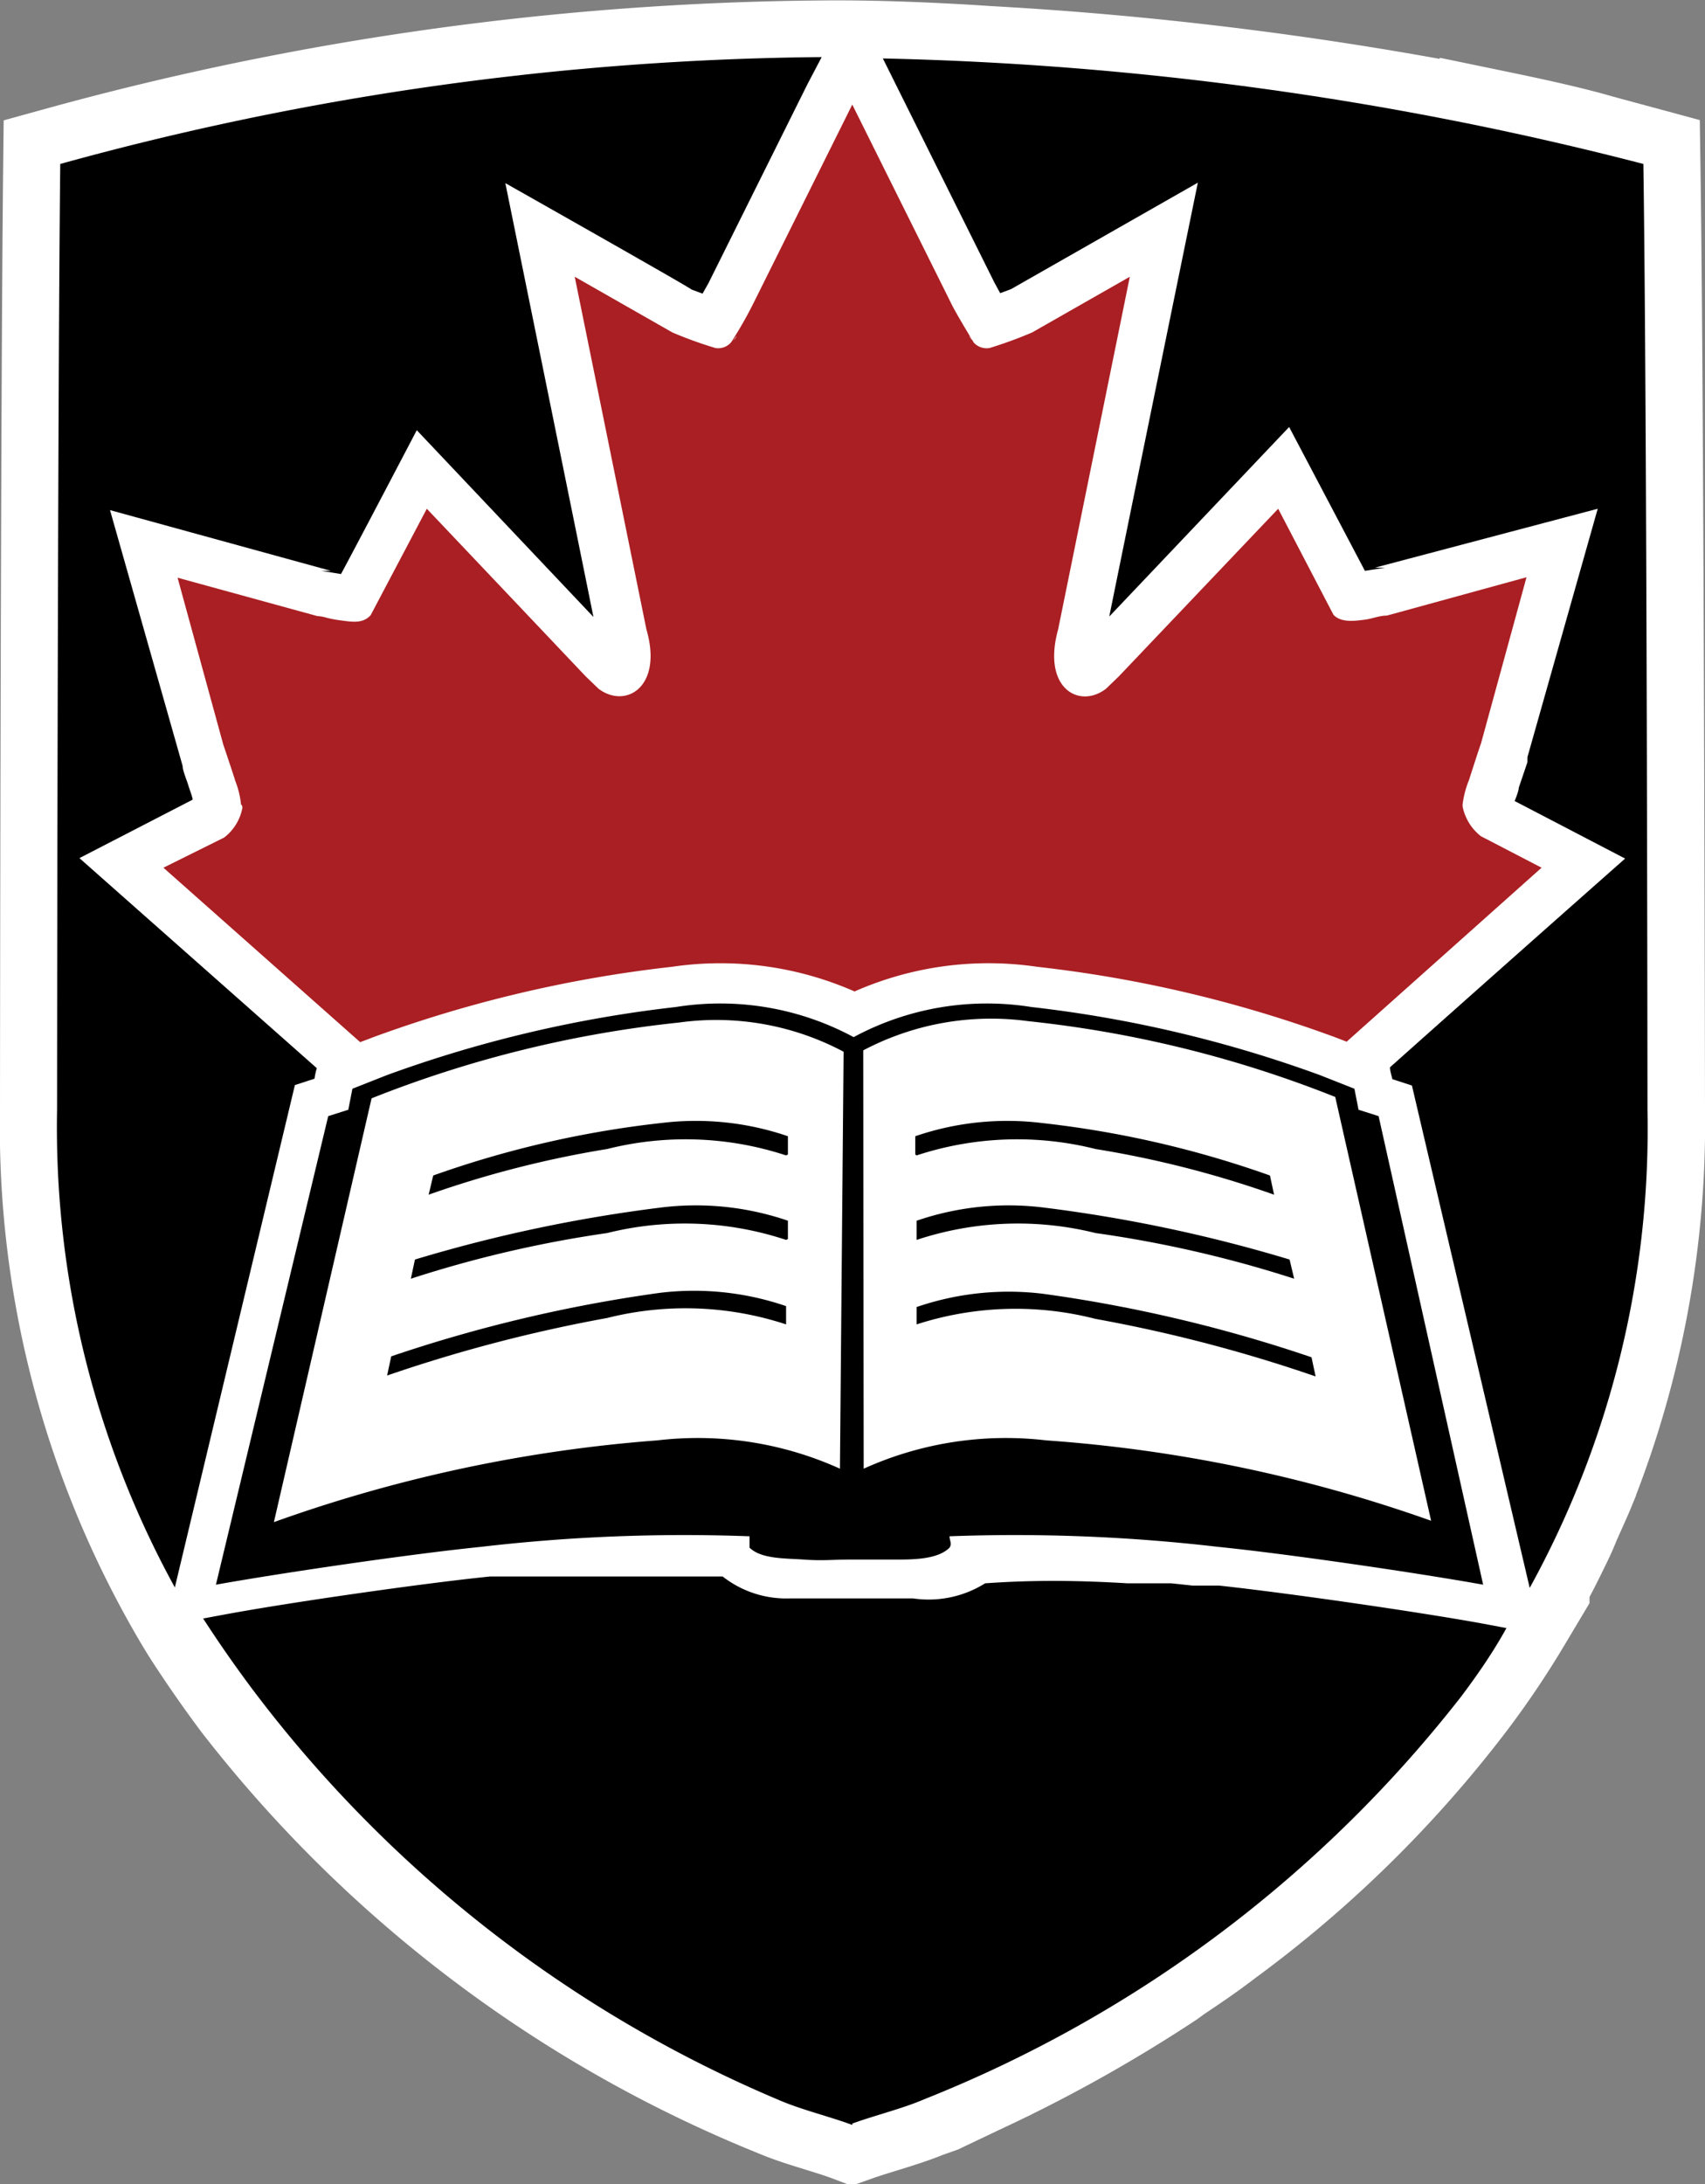 <svg xmlns="http://www.w3.org/2000/svg" viewBox="0 0 37.35 47.83"><rect x="0" y="0" width="37.35" height="47.83" fill="#808080" stroke="none"/><defs><style>.cls-1{fill:#fff;stroke:#fff;stroke-miterlimit:10;stroke-width:2.5px;}.cls-2{fill:#aa1f23;}</style></defs><title>Asset 1</title><g id="Layer_2" data-name="Layer 2"><g id="Layer_1-2" data-name="Layer 1"><path class="cls-1" d="M4.35,35.65c.33.51.67,1,1.05,1.51A28.09,28.09,0,0,0,17.1,46c.47.2,1.12.36,1.57.53.45-.16,1.07-.32,1.53-.51l.31-.11.84-.4a32,32,0,0,0,4.16-2.32l.15-.11c.36-.24.73-.49,1.08-.76A25.79,25.79,0,0,0,32,37.16a19.16,19.16,0,0,0,1.2-1.78l.37-.62,0-.11c.17-.3.32-.6.47-.91.07-.14.14-.29.2-.44s.24-.53.35-.8a21.34,21.34,0,0,0,1.51-8.2S36.08,9,36,3.59l-1-.27c-.58-.17-1.34-.34-2.21-.52A79.2,79.2,0,0,0,21.62,1.38h0S19.68,1.24,18,1.26h0A64.61,64.61,0,0,0,1.32,3.59C1.26,9,1.25,24.3,1.25,24.3A20.94,20.94,0,0,0,3.83,34.76S4.09,35.24,4.35,35.65Z"/><path d="M30.2,24.44l-.44-.14-.09-.46-.76-.3a27.43,27.43,0,0,0-6.32-1.49,6.16,6.16,0,0,0-3.89.66,6.16,6.16,0,0,0-3.89-.66,27.51,27.51,0,0,0-6.33,1.49l-.76.3-.09.46-.44.14L4.73,34.7c1.39-.25,4.24-.67,5.82-.83a38.42,38.42,0,0,1,5.87-.23c0,.09,0,.16,0,.25.26.25.77.23,1.19.26s.62,0,1,0,.62,0,1,0,.93,0,1.19-.26c.06-.09,0-.16,0-.25a38.42,38.42,0,0,1,5.87.23c1.58.16,4.43.58,5.82.83ZM18.4,32.16a7.56,7.56,0,0,0-4-.62A32,32,0,0,0,6,33.33l2.14-9.28a25.4,25.4,0,0,1,6.74-1.66,5.94,5.94,0,0,1,3.6.64Zm4.52-.62a7.56,7.56,0,0,0-4,.62L18.91,23a6,6,0,0,1,3.61-.64,25.33,25.33,0,0,1,6.73,1.66l2.1,9.28A31.85,31.85,0,0,0,22.92,31.54Z"/><path d="M19.34,1.28l2.44,4.9h0l.13.24.24-.09L26.24,4s-1.77,8.65-1.94,9.5l3.94-4.15,1.66,3.15.44-.07-.22,0L35,11.14l-1.54,5.44,0,.05h0l0,.06,0,0-.19.56c0,.07-.07.24-.09.29L35.6,18.8s-2.83,2.5-5.15,4.57c0,.1.05.23.05.26l.43.14,2.58,11A20.83,20.83,0,0,0,36.09,24.3S36.08,9,36,3.59A72.78,72.78,0,0,0,19.34,1.28"/><path d="M18.67,46.5c.46-.17,1.11-.33,1.57-.53A28.06,28.06,0,0,0,32,37.16c.37-.49.72-1,1-1.51l-.53-.1c-1.43-.26-4.28-.67-5.76-.83l-.48,0h-.1l-.47-.05h0l-.48,0h0l-.48,0h0c-1-.06-2-.08-3.12,0l0,0A2.33,2.33,0,0,1,20,35h-.25l-.25,0h-.84l-1.08,0-.26,0a2.26,2.26,0,0,1-1.49-.48l0,0c-.93,0-1.79,0-2.66,0l-.6,0h0l-.29,0h0l-.29,0h0l-.26,0h-.09l-.23,0h-.15l-.18,0-.34,0c-1.48.15-4.33.56-5.75.82l-.54.1c.33.51.67,1,1.05,1.51A28.09,28.09,0,0,0,17.1,46c.47.2,1.12.36,1.57.53"/><path d="M18,1.25A64.61,64.61,0,0,0,1.32,3.59C1.26,9,1.25,24.3,1.25,24.3A20.94,20.94,0,0,0,3.83,34.76l2.63-11,.43-.14a1.39,1.39,0,0,1,.05-.23l-5.2-4.6,2.48-1.28c0-.05-.07-.23-.1-.33S4,16.87,4,16.77v0l-1.59-5.6,4.84,1.33-.21,0,.43.07c.32-.59,1.66-3.15,1.66-3.15L13,13.51c-.17-.85-1.93-9.5-1.93-9.5s4,2.26,4.08,2.33l.24.09.13-.23v0l2.17-4.36L18,1.25"/><path class="cls-2" d="M5.31,17.69a1.07,1.07,0,0,1-.4.65L3.58,19l4.31,3.82.29-.11h0a28.07,28.07,0,0,1,6.54-1.54,7.29,7.29,0,0,1,4,.54,7.28,7.28,0,0,1,4-.54,27.81,27.81,0,0,1,6.52,1.54h0l.26.1L33.77,19l-1.33-.69a1.1,1.1,0,0,1-.4-.65c0-.08,0-.07,0-.05v0a2.15,2.15,0,0,1,.14-.53s.25-.78.26-.79l1-3.65-3.06.84c-.17,0-.32.07-.49.09s-.51.08-.68-.11L28,11.14l-3.49,3.67-.28.27c-.58.45-1.41,0-1.05-1.3l1.57-7.72L22.61,7.28a9.48,9.48,0,0,1-.93.34.38.38,0,0,1-.35-.12c-.15-.25-.41-.68-.5-.87L18.67,2.29,16.51,6.63a9,9,0,0,1-.49.86.37.37,0,0,1-.35.13,8.86,8.86,0,0,1-.94-.34L12.59,6.06l1.57,7.72c.37,1.27-.46,1.75-1.05,1.3l-.28-.27L9.35,11.14,8.12,13.47c-.17.19-.4.15-.69.11s-.31-.08-.48-.09l-3.06-.84,1,3.65s.27.8.26.79a1.9,1.9,0,0,1,.13.53v0S5.31,17.62,5.31,17.69Zm16-10.23c-.09-.09-.12-.16,0,0Zm-5.25,0c.11-.16.09-.09,0,0Z"/><path d="M17.22,25.3a7.05,7.05,0,0,0-3.92-.14,22.66,22.66,0,0,0-3.91,1l.1-.42a22.17,22.17,0,0,1,5-1.15,6.22,6.22,0,0,1,2.77.29v.4Z"/><path d="M17.22,27.15A7.05,7.05,0,0,0,13.3,27,25.79,25.79,0,0,0,9,28l.09-.42a32.51,32.51,0,0,1,5.4-1.14,6.22,6.22,0,0,1,2.77.29v.4Z"/><path d="M17.22,29a7.05,7.05,0,0,0-3.92-.14,32.88,32.88,0,0,0-4.82,1.26l.09-.42a31.91,31.91,0,0,1,5.88-1.39,6.22,6.22,0,0,1,2.77.29V29Z"/><path d="M20.08,25.3A7.05,7.05,0,0,1,24,25.16a22.43,22.43,0,0,1,3.91,1l-.09-.42a22.18,22.18,0,0,0-5-1.15,6.22,6.22,0,0,0-2.77.29v.4Z"/><path d="M20.08,27.15A7.05,7.05,0,0,1,24,27a25.89,25.89,0,0,1,4.35,1l-.1-.42a32.51,32.51,0,0,0-5.4-1.14,6.22,6.22,0,0,0-2.77.29v.4Z"/><path d="M20.08,29A7.05,7.05,0,0,1,24,28.88a32.56,32.56,0,0,1,4.82,1.26l-.09-.42a31.66,31.66,0,0,0-5.88-1.39,6.22,6.22,0,0,0-2.77.29V29Z"/></g></g></svg>
